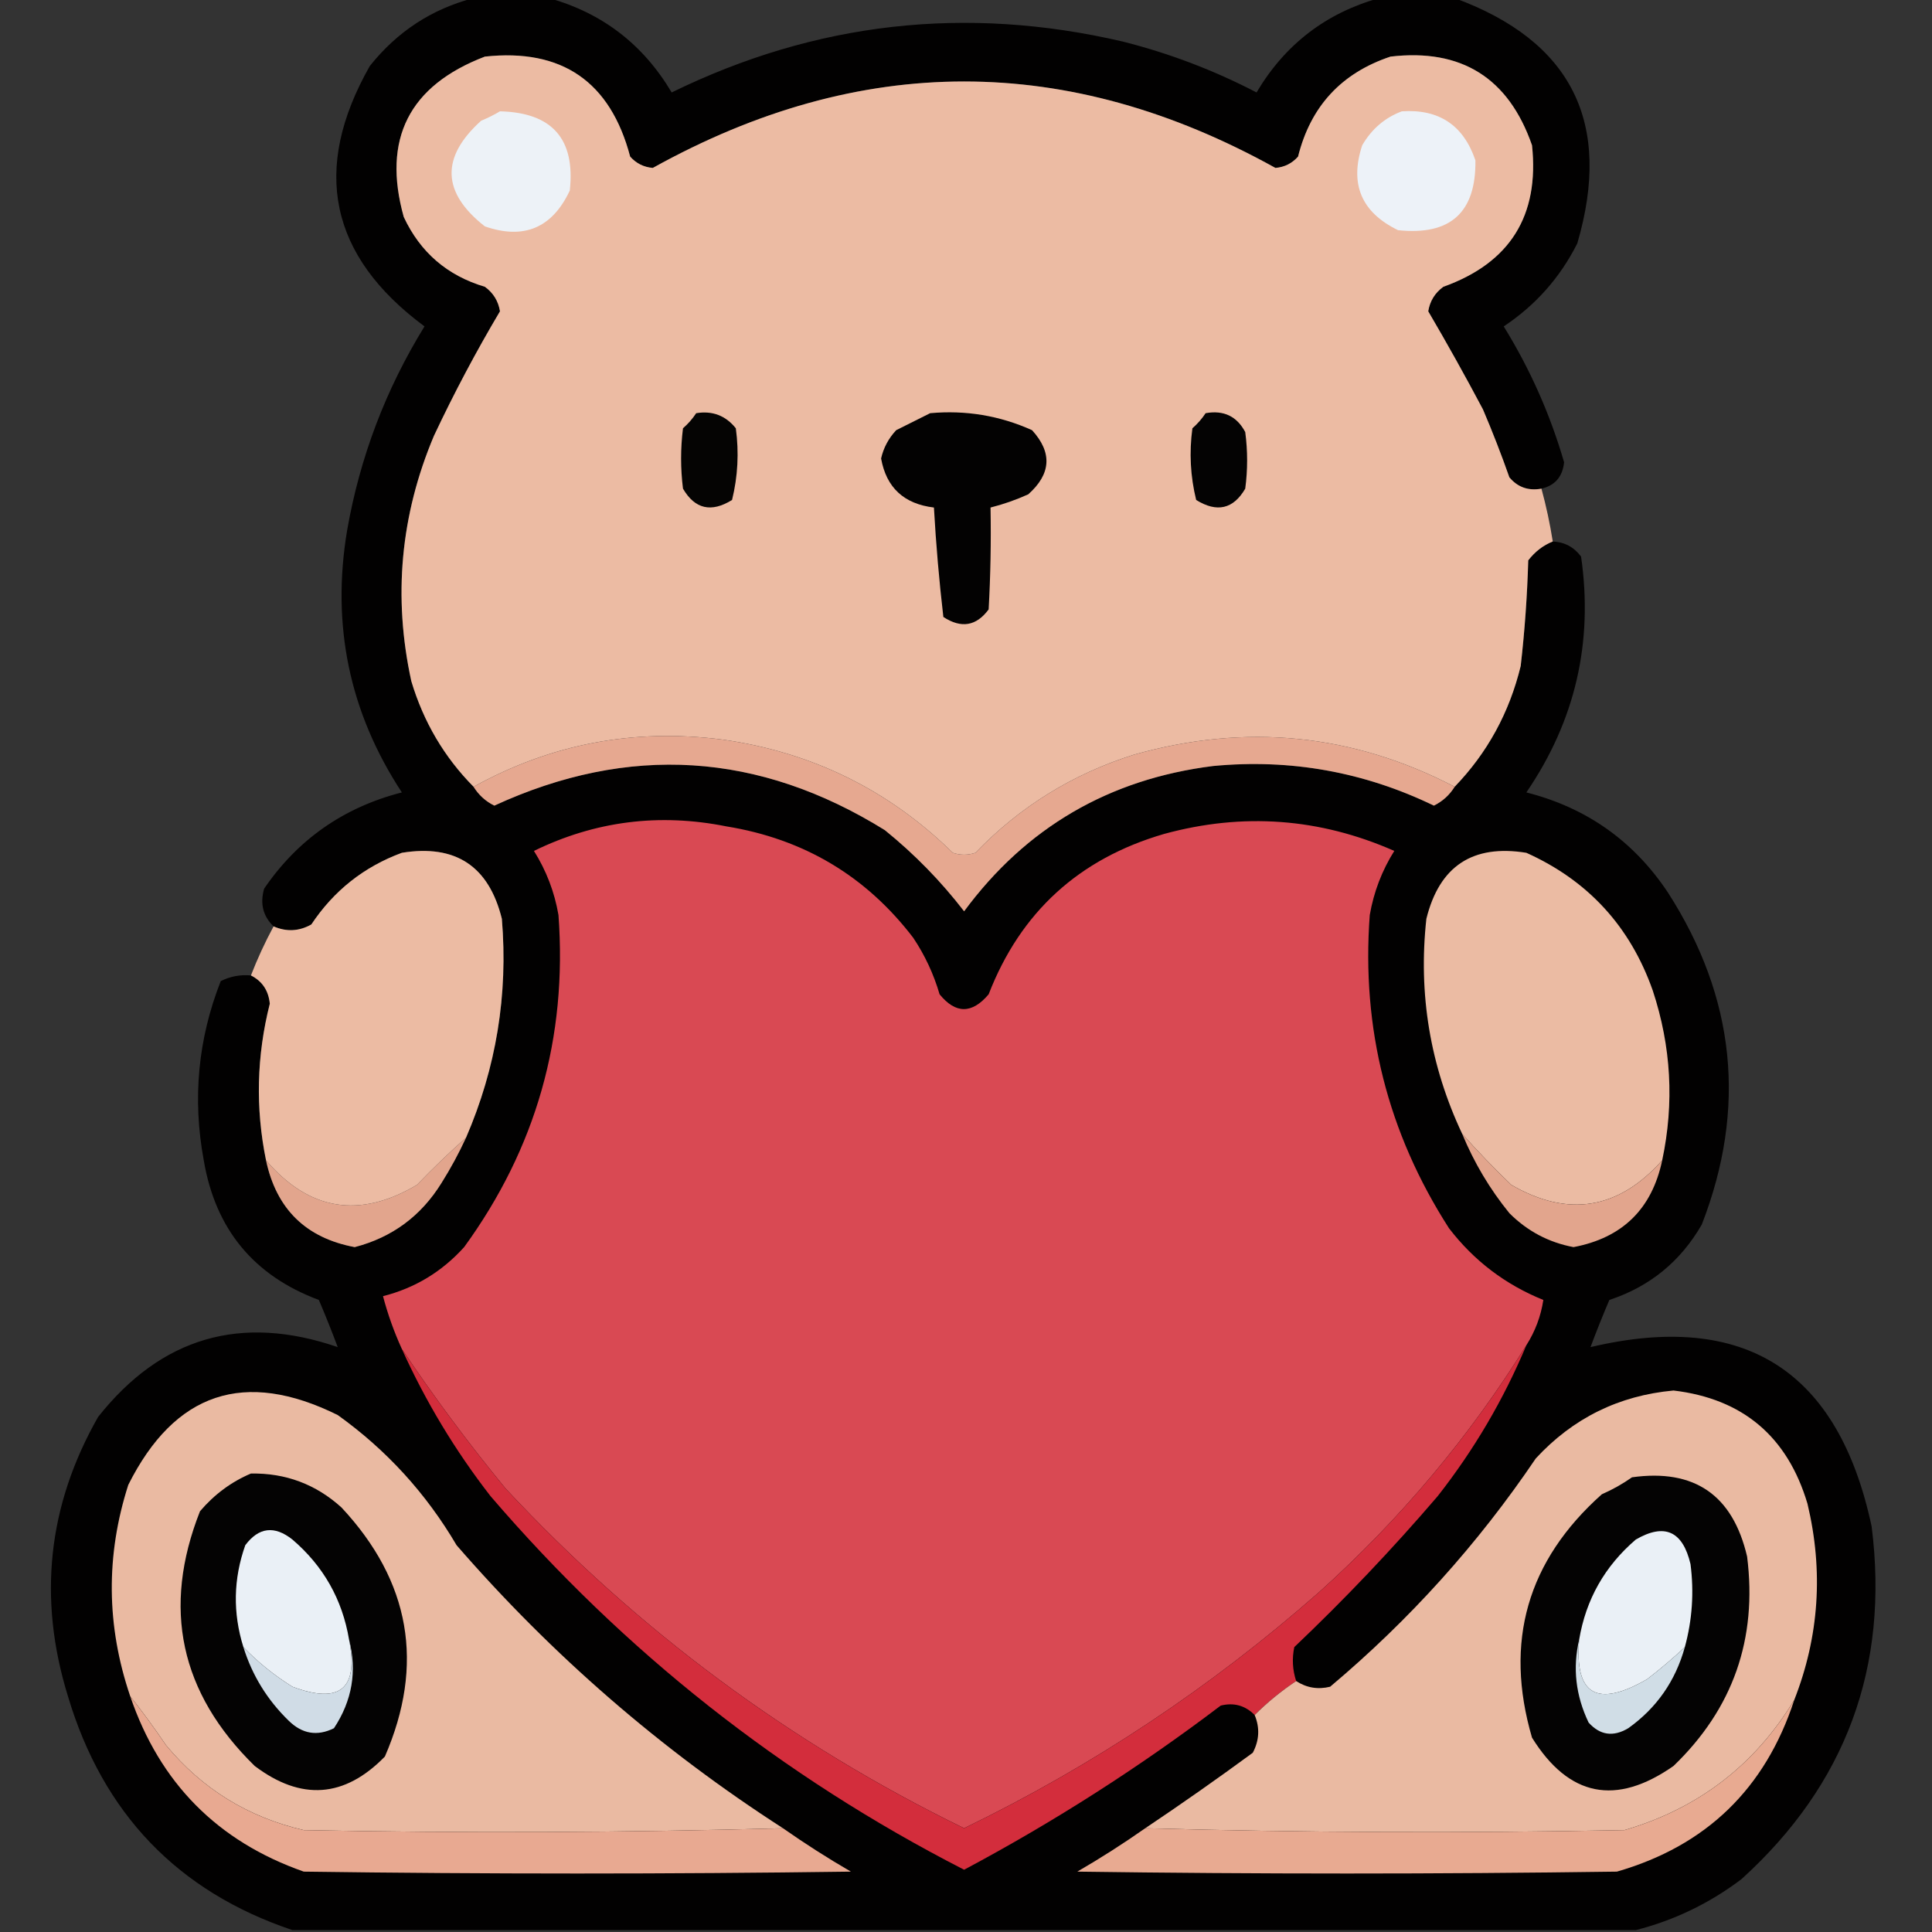 <?xml version="1.0" encoding="UTF-8"?>
<!DOCTYPE svg PUBLIC "-//W3C//DTD SVG 1.1//EN" "http://www.w3.org/Graphics/SVG/1.1/DTD/svg11.dtd">
<svg xmlns="http://www.w3.org/2000/svg" version="1.1" width="512px" height="512px" style="shape-rendering:geometricPrecision; text-rendering:geometricPrecision; image-rendering:optimizeQuality; fill-rule:evenodd; clip-rule:evenodd" xmlns:xlink="http://www.w3.org/1999/xlink">
<rect width="100%" height="100%" fill="#333333" stroke="none"/>
<g><path style="opacity:0.978" fill="#020101" d="M 125.5,-0.5 C 132.167,-0.5 138.833,-0.5 145.5,-0.5C 159.635,3.46 170.468,11.793 178,24.5C 216.141,5.838 255.974,1.338 297.5,11C 309.902,14.132 321.735,18.632 333,24.5C 340.532,11.793 351.365,3.46 365.5,-0.5C 372.167,-0.5 378.833,-0.5 385.5,-0.5C 416.528,10.889 427.361,32.556 418,64.5C 413.457,73.544 406.957,80.878 398.5,86.5C 405.467,97.767 410.8,109.767 414.5,122.5C 414.107,126.325 412.107,128.658 408.5,129.5C 405.03,130.125 402.196,129.125 400,126.5C 397.863,120.421 395.529,114.421 393,108.5C 388.329,99.683 383.495,91.016 378.5,82.5C 378.94,79.786 380.274,77.62 382.5,76C 400.15,69.678 407.984,57.178 406,38.5C 399.786,20.643 387.286,12.809 368.5,15C 355.489,19.345 347.322,28.178 344,41.5C 342.406,43.297 340.406,44.297 338,44.5C 282.992,13.956 227.992,13.956 173,44.5C 170.594,44.297 168.594,43.297 167,41.5C 161.747,21.625 148.914,12.792 128.5,15C 108.406,22.687 101.24,36.854 107,57.5C 111.385,66.884 118.552,73.051 128.5,76C 130.726,77.62 132.06,79.786 132.5,82.5C 126.16,93.178 120.326,104.178 115,115.5C 106.127,136.516 104.127,158.183 109,180.5C 112.232,191.315 117.732,200.649 125.5,208.5C 126.85,210.683 128.684,212.35 131,213.5C 166.64,197.108 201.14,199.275 234.5,220C 242.352,226.352 249.352,233.518 255.5,241.5C 271.91,219.291 293.91,206.457 321.5,203C 341.993,201.054 361.493,204.554 380,213.5C 382.316,212.35 384.15,210.683 385.5,208.5C 394.161,199.522 399.994,188.855 403,176.5C 404.065,167.198 404.732,157.865 405,148.5C 406.805,146.174 408.972,144.508 411.5,143.5C 414.617,143.642 417.117,144.976 419,147.5C 422.276,170.229 417.443,191.062 404.5,210C 420.425,214.041 432.925,222.874 442,236.5C 459.939,264.388 462.939,293.722 451,324.5C 445.377,334.29 437.211,340.957 426.5,344.5C 424.734,348.634 423.067,352.801 421.5,357C 462.343,347.353 487.176,363.186 496,404.5C 500.709,441.713 489.209,472.88 461.5,498C 453.011,504.412 443.678,508.912 433.5,511.5C 314.833,511.5 196.167,511.5 77.5,511.5C 47.108,501.27 27.275,480.603 18,449.5C 9.99,423.6 12.657,398.933 26,375.5C 42.743,354.365 63.91,348.199 89.5,357C 87.933,352.801 86.266,348.634 84.5,344.5C 67.243,338.071 57.077,325.738 54,307.5C 50.972,291.177 52.472,275.344 58.5,260C 61.014,258.748 63.68,258.248 66.5,258.5C 69.502,260.02 71.169,262.52 71.5,266C 68.006,279.817 67.673,293.651 70.5,307.5C 73.245,320.412 81.078,328.078 94,330.5C 103.917,327.922 111.583,322.255 117,313.5C 119.433,309.633 121.6,305.633 123.5,301.5C 131.507,282.965 134.674,263.631 133,243.5C 129.55,229.524 120.716,223.691 106.5,226C 96.46,229.701 88.46,236.034 82.5,245C 79.247,246.82 75.913,246.987 72.5,245.5C 69.697,242.796 68.863,239.463 70,235.5C 78.918,222.449 91.085,213.949 106.5,210C 92.597,188.822 87.764,165.656 92,140.5C 95.384,121.179 102.218,103.179 112.5,86.5C 87.31,67.847 82.476,44.847 98,17.5C 105.251,8.387 114.418,2.387 125.5,-0.5 Z"/></g>
<g><path style="opacity:1" fill="#ecbba3" d="M 408.5,129.5 C 409.755,134.106 410.755,138.773 411.5,143.5C 408.972,144.508 406.805,146.174 405,148.5C 404.732,157.865 404.065,167.198 403,176.5C 399.994,188.855 394.161,199.522 385.5,208.5C 358.507,194.447 330.174,191.613 300.5,200C 284.251,205.12 270.251,213.787 258.5,226C 256.5,226.667 254.5,226.667 252.5,226C 235.524,209.346 215.191,199.346 191.5,196C 168.027,192.965 146.027,197.132 125.5,208.5C 117.732,200.649 112.232,191.315 109,180.5C 104.127,158.183 106.127,136.516 115,115.5C 120.326,104.178 126.16,93.178 132.5,82.5C 132.06,79.786 130.726,77.62 128.5,76C 118.552,73.051 111.385,66.884 107,57.5C 101.24,36.854 108.406,22.687 128.5,15C 148.914,12.792 161.747,21.625 167,41.5C 168.594,43.297 170.594,44.297 173,44.5C 227.992,13.956 282.992,13.956 338,44.5C 340.406,44.297 342.406,43.297 344,41.5C 347.322,28.178 355.489,19.345 368.5,15C 387.286,12.809 399.786,20.643 406,38.5C 407.984,57.178 400.15,69.678 382.5,76C 380.274,77.62 378.94,79.786 378.5,82.5C 383.495,91.016 388.329,99.683 393,108.5C 395.529,114.421 397.863,120.421 400,126.5C 402.196,129.125 405.03,130.125 408.5,129.5 Z"/></g>
<g><path style="opacity:1" fill="#edf2f7" d="M 132.5,29.5 C 146.338,29.834 152.505,36.834 151,50.5C 146.345,60.411 138.845,63.578 128.5,60C 117.076,51.042 116.743,41.708 127.5,32C 129.315,31.243 130.981,30.41 132.5,29.5 Z"/></g>
<g><path style="opacity:1" fill="#edf2f8" d="M 371.5,29.5 C 381.342,28.845 387.842,33.178 391,42.5C 391.19,56.306 384.357,62.473 370.5,61C 360.778,56.284 357.611,48.784 361,38.5C 363.505,34.189 367.005,31.189 371.5,29.5 Z"/></g>
<g><path style="opacity:1" fill="#050403" d="M 184.5,109.5 C 188.803,108.796 192.303,110.13 195,113.5C 195.87,119.917 195.536,126.251 194,132.5C 188.49,135.913 184.156,134.913 181,129.5C 180.333,124.167 180.333,118.833 181,113.5C 182.376,112.295 183.542,110.962 184.5,109.5 Z"/></g>
<g><path style="opacity:1" fill="#030202" d="M 246.5,109.5 C 255.931,108.646 264.931,110.146 273.5,114C 278.907,119.925 278.574,125.591 272.5,131C 269.244,132.474 265.911,133.64 262.5,134.5C 262.666,143.506 262.5,152.506 262,161.5C 258.733,165.934 254.733,166.6 250,163.5C 248.883,153.915 248.05,144.248 247.5,134.5C 239.549,133.545 234.883,129.212 233.5,121.5C 234.139,118.677 235.473,116.177 237.5,114C 240.592,112.454 243.592,110.954 246.5,109.5 Z"/></g>
<g><path style="opacity:1" fill="#040303" d="M 319.5,109.5 C 324.28,108.641 327.78,110.308 330,114.5C 330.667,119.5 330.667,124.5 330,129.5C 326.844,134.913 322.51,135.913 317,132.5C 315.464,126.251 315.13,119.917 316,113.5C 317.376,112.295 318.542,110.962 319.5,109.5 Z"/></g>
<g><path style="opacity:1" fill="#e6a890" d="M 385.5,208.5 C 384.15,210.683 382.316,212.35 380,213.5C 361.493,204.554 341.993,201.054 321.5,203C 293.91,206.457 271.91,219.291 255.5,241.5C 249.352,233.518 242.352,226.352 234.5,220C 201.14,199.275 166.64,197.108 131,213.5C 128.684,212.35 126.85,210.683 125.5,208.5C 146.027,197.132 168.027,192.965 191.5,196C 215.191,199.346 235.524,209.346 252.5,226C 254.5,226.667 256.5,226.667 258.5,226C 270.251,213.787 284.251,205.12 300.5,200C 330.174,191.613 358.507,194.447 385.5,208.5 Z"/></g>
<g><path style="opacity:1" fill="#d94953" d="M 404.5,356.5 C 389.417,380.777 371.083,402.61 349.5,422C 320.999,447.085 289.665,467.918 255.5,484.5C 209.565,462.096 169.065,432.096 134,394.5C 124.143,382.505 114.977,370.172 106.5,357.5C 104.437,352.978 102.77,348.312 101.5,343.5C 109.946,341.357 117.113,337.024 123,330.5C 142.058,304.313 150.391,274.98 148,242.5C 146.959,236.415 144.792,230.749 141.5,225.5C 157.686,217.598 174.686,215.432 192.5,219C 212.999,222.325 229.499,232.158 242,248.5C 245.099,253.125 247.432,258.125 249,263.5C 253.251,268.726 257.585,268.726 262,263.5C 270.439,241.733 285.939,227.566 308.5,221C 329.403,215.294 349.736,216.794 369.5,225.5C 366.227,230.719 364.06,236.385 363,242.5C 360.762,272.547 367.762,300.214 384,325.5C 390.603,334.102 398.936,340.435 409,344.5C 408.348,348.807 406.848,352.807 404.5,356.5 Z"/></g>
<g><path style="opacity:0.999" fill="#ecbba3" d="M 123.5,301.5 C 119.109,305.387 114.776,309.553 110.5,314C 95.29,323.029 81.957,320.863 70.5,307.5C 67.673,293.651 68.006,279.817 71.5,266C 71.169,262.52 69.502,260.02 66.5,258.5C 68.226,254.047 70.226,249.714 72.5,245.5C 75.913,246.987 79.247,246.82 82.5,245C 88.46,236.034 96.46,229.701 106.5,226C 120.716,223.691 129.55,229.524 133,243.5C 134.674,263.631 131.507,282.965 123.5,301.5 Z"/></g>
<g><path style="opacity:1" fill="#ebbba3" d="M 440.5,307.5 C 428.891,320.542 415.558,322.708 400.5,314C 395.887,309.557 391.553,305.057 387.5,300.5C 378.989,282.428 375.822,263.428 378,243.5C 381.45,229.524 390.284,223.691 404.5,226C 420.853,233.355 432.019,245.521 438,262.5C 442.892,277.319 443.725,292.319 440.5,307.5 Z"/></g>
<g><path style="opacity:1" fill="#e2a58d" d="M 123.5,301.5 C 121.6,305.633 119.433,309.633 117,313.5C 111.583,322.255 103.917,327.922 94,330.5C 81.078,328.078 73.245,320.412 70.5,307.5C 81.957,320.863 95.29,323.029 110.5,314C 114.776,309.553 119.109,305.387 123.5,301.5 Z"/></g>
<g><path style="opacity:1" fill="#e2a58d" d="M 387.5,300.5 C 391.553,305.057 395.887,309.557 400.5,314C 415.558,322.708 428.891,320.542 440.5,307.5C 437.782,320.384 429.949,328.051 417,330.5C 410.421,329.262 404.755,326.262 400,321.5C 394.803,315.106 390.637,308.106 387.5,300.5 Z"/></g>
<g><path style="opacity:1" fill="#d32d3c" d="M 404.5,356.5 C 398.473,370.886 390.64,384.219 381,396.5C 369.064,410.438 356.397,423.772 343,436.5C 342.366,439.555 342.532,442.555 343.5,445.5C 339.518,448.152 335.851,451.152 332.5,454.5C 329.993,451.964 326.993,451.131 323.5,452C 302.04,468.275 279.373,482.775 255.5,495.5C 207.241,470.77 165.407,437.77 130,396.5C 120.636,384.44 112.802,371.44 106.5,357.5C 114.977,370.172 124.143,382.505 134,394.5C 169.065,432.096 209.565,462.096 255.5,484.5C 289.665,467.918 320.999,447.085 349.5,422C 371.083,402.61 389.417,380.777 404.5,356.5 Z"/></g>
<g><path style="opacity:1" fill="#eabaa2" d="M 207.5,484.5 C 165.335,485.665 123.002,485.831 80.5,485C 65.775,481.6 53.608,474.1 44,462.5C 40.905,457.936 37.739,453.603 34.5,449.5C 28.167,430.856 28,412.189 34,393.5C 46.315,368.951 64.815,362.784 89.5,375C 102.412,384.248 112.912,395.748 121,409.5C 146.355,438.701 175.188,463.701 207.5,484.5 Z"/></g>
<g><path style="opacity:1" fill="#eabaa2" d="M 475.5,450.5 C 465.033,467.787 450.033,479.287 430.5,485C 387.998,485.831 345.665,485.665 303.5,484.5C 313.12,478.053 322.62,471.386 332,464.5C 333.735,461.21 333.901,457.877 332.5,454.5C 335.851,451.152 339.518,448.152 343.5,445.5C 346.259,447.293 349.259,447.793 352.5,447C 373.513,429.324 391.68,409.157 407,386.5C 416.85,375.825 429.016,369.825 443.5,368.5C 461.854,370.681 473.687,380.681 479,398.5C 483.26,416.352 482.093,433.685 475.5,450.5 Z"/></g>
<g><path style="opacity:1" fill="#040303" d="M 66.5,390.5 C 75.704,390.345 83.704,393.345 90.5,399.5C 108.758,419.074 112.591,441.074 102,465.5C 91.312,476.463 79.812,477.297 67.5,468C 47.709,448.645 42.875,426.145 53,400.5C 56.802,396.037 61.302,392.703 66.5,390.5 Z"/></g>
<g><path style="opacity:1" fill="#040303" d="M 432.5,391.5 C 449.03,389.189 459.197,396.189 463,412.5C 465.756,434.334 459.256,452.834 443.5,468C 428.247,478.666 415.747,476.166 406,460.5C 398.574,435.111 404.74,413.611 424.5,396C 427.391,394.726 430.058,393.226 432.5,391.5 Z"/></g>
<g><path style="opacity:1" fill="#eaf0f6" d="M 92.5,434.5 C 95.094,447.551 90.094,451.717 77.5,447C 72.67,443.992 68.336,440.492 64.5,436.5C 61.671,427.433 61.838,418.433 65,409.5C 68.573,404.723 72.74,404.223 77.5,408C 85.718,415.042 90.718,423.875 92.5,434.5 Z"/></g>
<g><path style="opacity:1" fill="#eaf0f6" d="M 446.5,436.5 C 443.378,439.446 440.044,442.279 436.5,445C 423.226,452.677 417.226,449.177 418.5,434.5C 420.283,423.875 425.283,415.042 433.5,408C 441.111,403.568 445.945,405.734 448,414.5C 448.963,421.974 448.463,429.307 446.5,436.5 Z"/></g>
<g><path style="opacity:1" fill="#d0dce6" d="M 92.5,434.5 C 94.67,442.845 93.337,450.679 88.5,458C 84.075,460.183 80.075,459.516 76.5,456C 70.833,450.493 66.833,443.993 64.5,436.5C 68.336,440.492 72.67,443.992 77.5,447C 90.094,451.717 95.094,447.551 92.5,434.5 Z"/></g>
<g><path style="opacity:1" fill="#d0dde6" d="M 418.5,434.5 C 417.226,449.177 423.226,452.677 436.5,445C 440.044,442.279 443.378,439.446 446.5,436.5C 444.021,445.47 439.021,452.637 431.5,458C 427.526,460.364 424.026,459.864 421,456.5C 417.564,449.323 416.731,441.99 418.5,434.5 Z"/></g>
<g><path style="opacity:1" fill="#e8a991" d="M 34.5,449.5 C 37.739,453.603 40.905,457.936 44,462.5C 53.608,474.1 65.775,481.6 80.5,485C 123.002,485.831 165.335,485.665 207.5,484.5C 213.302,488.572 219.302,492.406 225.5,496C 177.167,496.667 128.833,496.667 80.5,496C 57.663,487.996 42.33,472.496 34.5,449.5 Z"/></g>
<g><path style="opacity:1" fill="#e8aa91" d="M 475.5,450.5 C 467.827,474.007 452.161,489.174 428.5,496C 380.833,496.667 333.167,496.667 285.5,496C 291.698,492.406 297.698,488.572 303.5,484.5C 345.665,485.665 387.998,485.831 430.5,485C 450.033,479.287 465.033,467.787 475.5,450.5 Z"/></g>
</svg>
